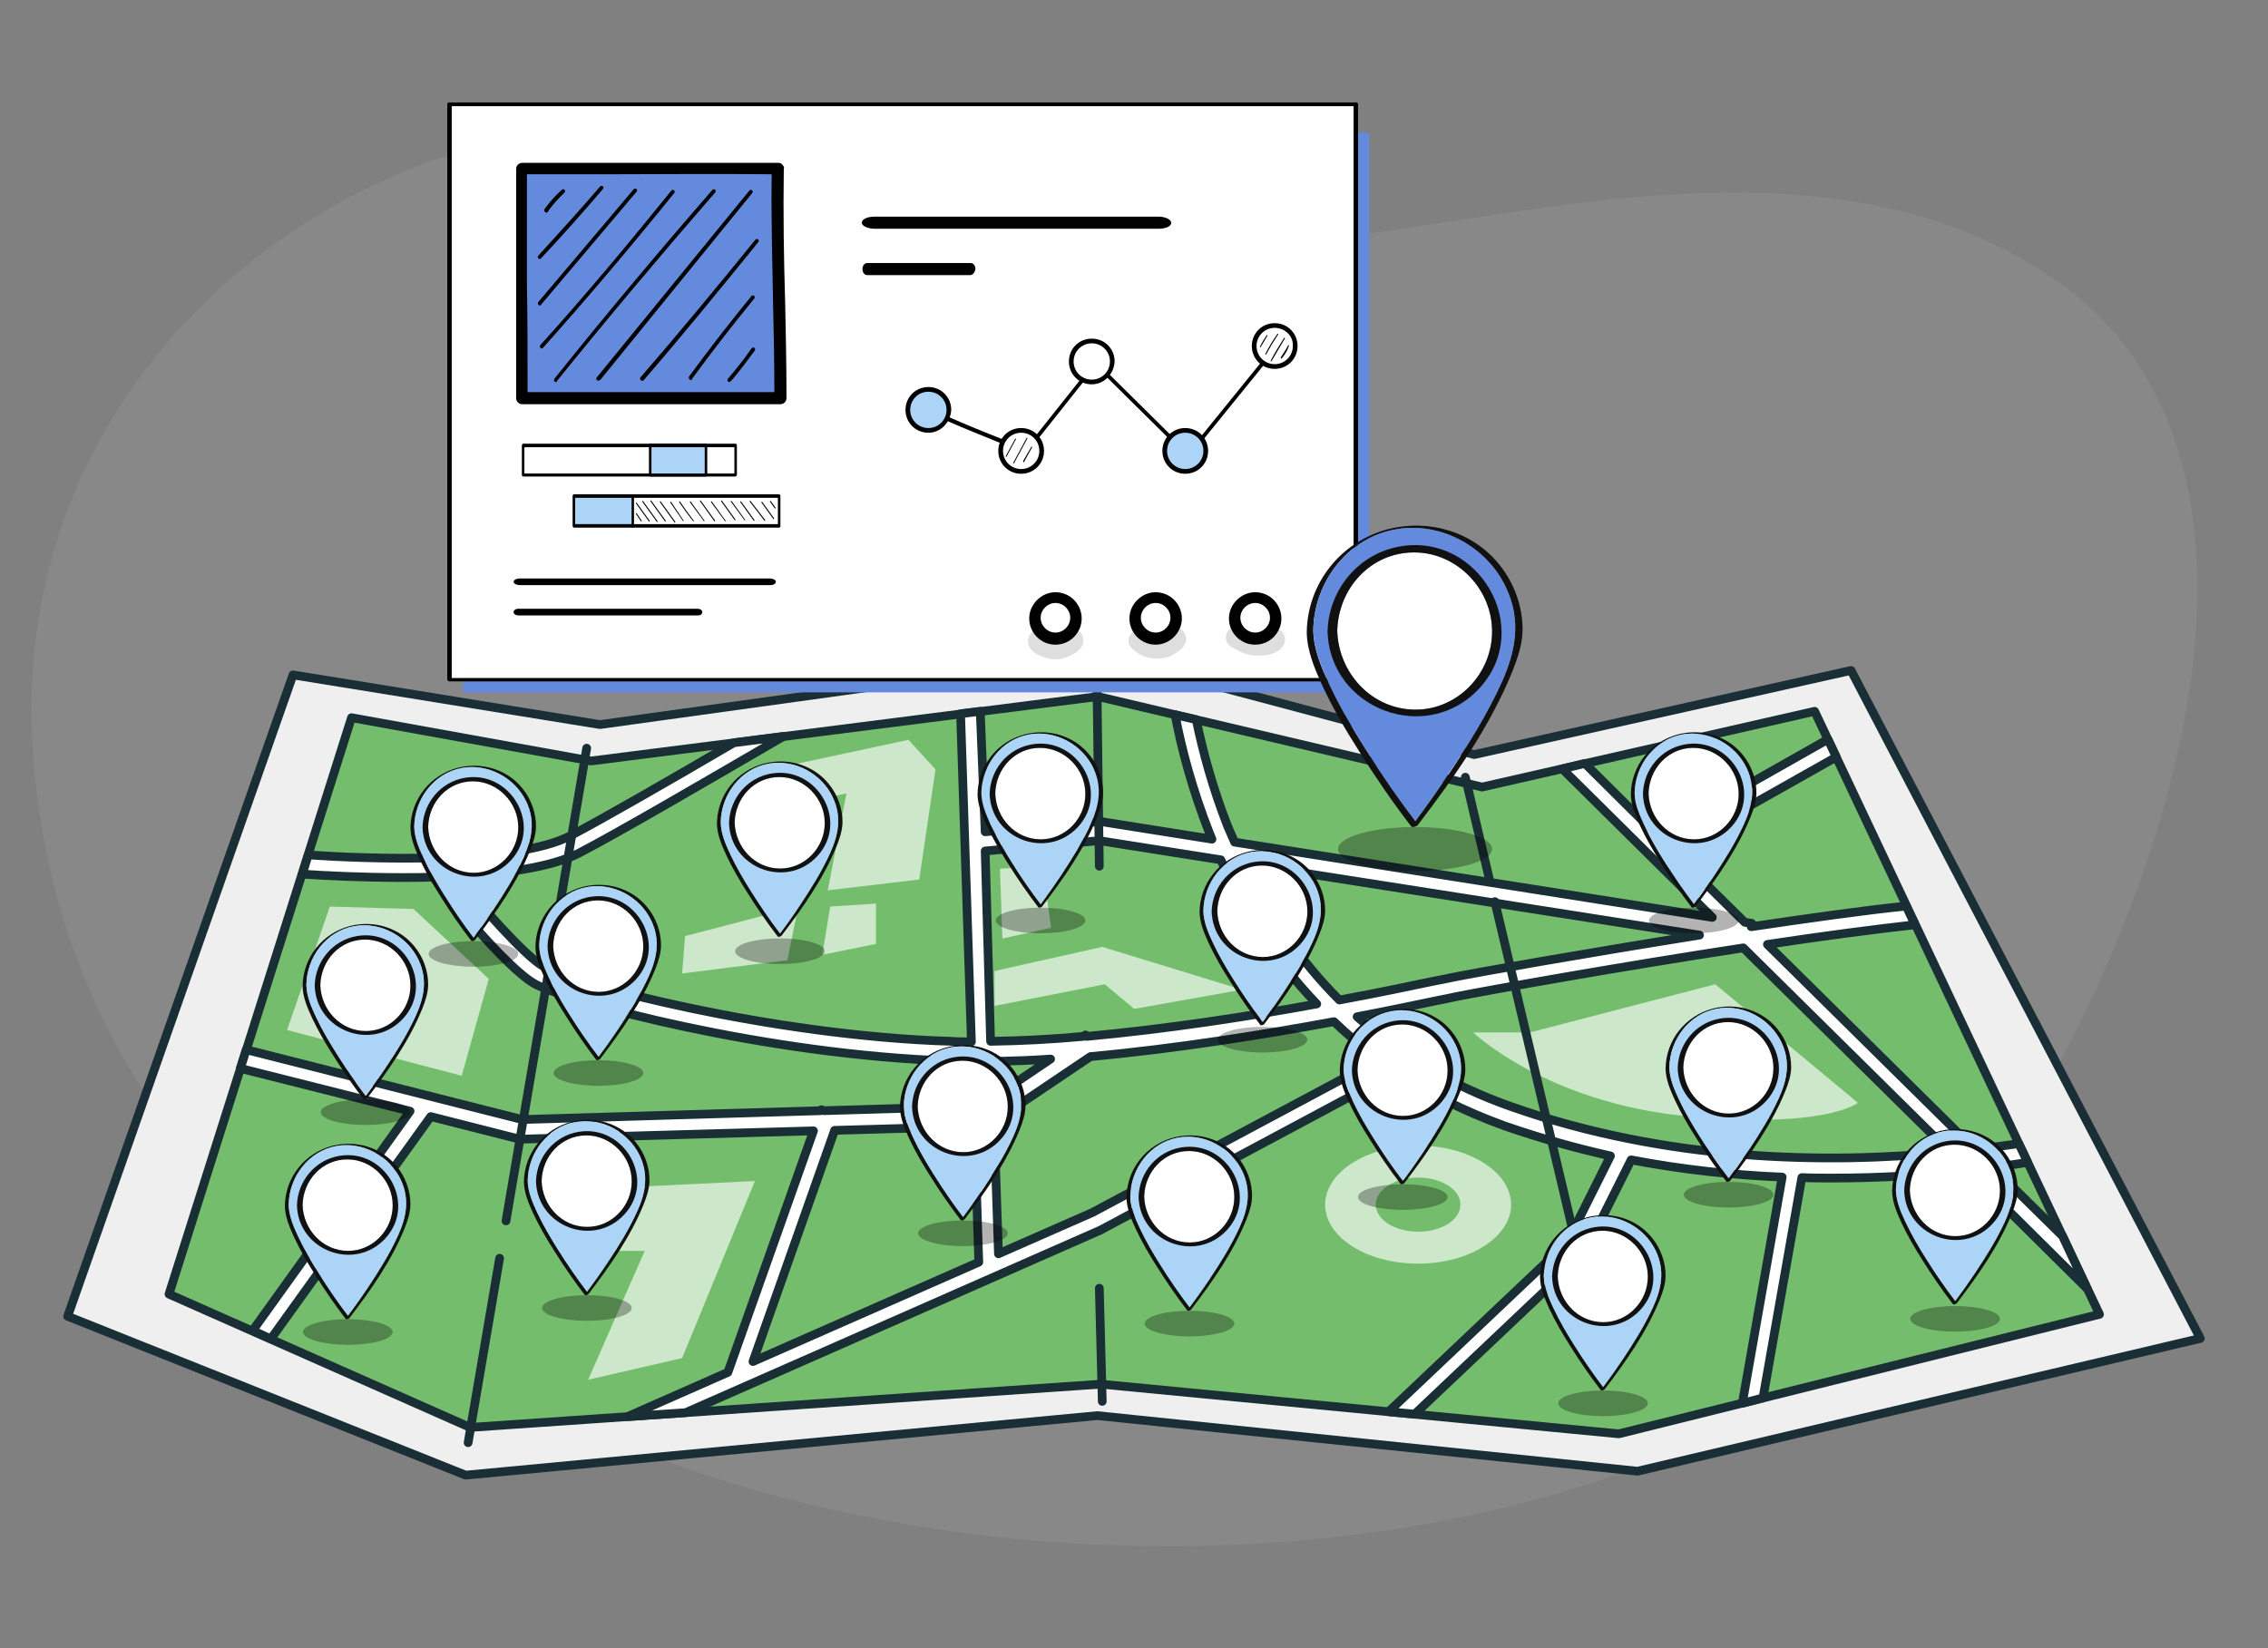 <svg width="260" height="189" viewBox="0 0 260 189" fill="none" xmlns="http://www.w3.org/2000/svg"><rect x="0" y="0" width="260" height="189" fill="#808080" stroke="none"/><script xmlns=""/>
<g clip-path="url(#clip0_25_2941)">
<path opacity="0.7" d="M40.908 148.419C40.908 148.419 7.527 131.78 3.841 87.237C0.207 42.679 38.924 14.793 69.915 14.68C100.907 14.567 111.372 26.861 137.072 28.218C162.773 29.575 205.647 11.316 235.618 32.082C265.589 52.847 250.095 105.896 222.042 144.422C194.052 182.975 96.764 191.714 40.908 148.419Z" fill="white" fill-opacity="0.1"/>
<path d="M33.586 77.387L68.779 83.083L126.193 75.131L169 86.523L212.201 76.879L252.244 153.469L187.724 168.697L125.798 162.323L53.382 169.148L7.756 150.931L33.586 77.387Z" fill="#EFEFEF" stroke="#1A2E35" stroke-miterlimit="10" stroke-linecap="round" stroke-linejoin="round"/>
<path d="M40.298 82.294L67.764 87.257L125.855 79.869L169.902 90.246L208.028 81.561L240.683 150.706L185.581 164.41L126.193 158.714L53.89 163.677L19.374 148.393L40.298 82.294Z" fill="#74BD6C" stroke="#1A2E35" stroke-miterlimit="10" stroke-linecap="round" stroke-linejoin="round"/>
<g opacity="0.64">
<path d="M196.635 112.862L175.373 118.389H168.887C168.887 118.389 177.234 126.397 193.251 127.977C209.268 129.499 212.991 126.454 212.991 126.454L196.635 112.862Z" fill="white"/>
<path d="M104.141 84.832L89.929 87.877L88.067 92.84L97.035 90.979L94.892 102.09L105.382 100.849L107.243 88.216L104.141 84.832Z" fill="white"/>
<path d="M95.174 103.951L94.271 109.478L100.419 108.237V103.612L95.174 103.951Z" fill="white"/>
<path d="M91.508 103.951L90.267 110.098L78.198 111.621L78.536 107.335L91.508 103.951Z" fill="white"/>
<path d="M162.57 131.361C156.705 131.361 151.911 134.406 151.911 138.129C151.911 141.851 156.648 144.896 162.57 144.896C168.436 144.896 173.23 141.851 173.23 138.129C173.23 134.406 168.436 131.361 162.57 131.361ZM162.57 141.231C159.92 141.231 157.72 139.877 157.72 138.129C157.72 136.437 159.863 135.027 162.57 135.027C165.221 135.027 167.421 136.38 167.421 138.129C167.421 139.877 165.277 141.231 162.57 141.231Z" fill="white"/>
<path d="M78.198 155.725L86.545 135.421L68.046 136.324L65.282 143.43H73.911L67.425 158.206L78.198 155.725Z" fill="white"/>
<path d="M114.011 111.339L126.362 108.575L142.38 113.482L130.028 115.682L126.644 112.862L114.011 115.343V111.339Z" fill="white"/>
<path d="M114.631 99.608L114.913 107.617L120.497 106.376L119.538 99.326L114.631 99.608Z" fill="white"/>
<path d="M37.816 103.951L32.91 118.107L52.931 123.352L56.033 112.242L47.404 104.233L37.816 103.951Z" fill="white"/>
</g>
<path d="M236.453 141.738L228.444 133.842C229.798 133.673 231.151 133.504 232.448 133.278L231.433 131.135C229.854 131.361 228.162 131.586 226.414 131.812L202.613 108.294C208.93 107.335 214.965 106.545 219.533 106.038L218.518 103.894C213.555 104.402 207.238 105.304 200.752 106.263L200.809 105.868L200.019 105.756L191.616 97.465L210.509 86.806L209.55 84.775L190.036 95.829L181.689 87.539L179.095 88.159L196.297 105.192L141.534 96.563C141.252 95.942 141.026 95.378 140.744 94.758C138.996 90.302 137.868 86.072 137.134 82.519L134.709 81.955C135.442 85.847 136.683 90.528 138.657 95.547C138.77 95.773 138.826 95.999 138.939 96.224L126.137 94.194L112.939 95.378L112.375 81.561L110.119 81.843L111.36 119.461C110.571 119.461 109.837 119.461 109.104 119.404C88.293 118.784 65.734 112.749 62.406 110.888C60.15 109.647 55.074 103.782 52.367 100.454C57.894 100.172 63.252 99.439 66.41 97.803C70.753 95.547 81.018 89.569 89.816 84.437L84.12 85.17C76.618 89.569 68.948 93.968 65.395 95.829C59.022 99.157 41.877 98.48 35.335 98.029L34.658 100.229C37.083 100.398 41.369 100.623 46.107 100.623C47.235 100.623 48.419 100.623 49.66 100.567C50.506 101.639 57.95 111.001 61.391 112.862C64.944 114.779 87.56 120.983 109.104 121.66C109.894 121.66 110.683 121.716 111.529 121.716L111.699 126.849L94.441 127.356L94.159 127.244L94.102 127.356L59.868 128.372L28.228 120.363L27.552 122.506L47.009 127.413L28.962 152.567L31.048 153.525L49.378 128.033L59.586 130.627L93.256 129.669L83.443 157.36L71.937 162.436L78.593 161.985L126.137 141.061L160.089 122.901C163.698 125.326 167.815 127.413 172.496 129.105C176.557 130.515 180.618 131.643 184.622 132.545L179.659 142.471L159.186 161.872L162.175 162.154L181.407 143.938L181.577 143.825L186.991 132.996C192.913 134.124 198.722 134.745 204.305 134.97L199.737 160.914L202.106 160.293L206.561 135.027C207.746 135.083 208.93 135.083 210.058 135.083C215.642 135.083 220.83 134.745 225.624 134.237L239.273 147.773L236.453 141.738ZM86.319 156.12L95.681 129.612L111.699 129.161L112.206 144.727L86.319 156.12ZM194.83 107.222C181.746 109.309 169.282 111.508 166.518 112.072C165.954 112.185 165.221 112.354 164.262 112.523C161.837 113.031 158.115 113.821 153.546 114.667C149.204 110.324 145.538 105.079 142.661 99.044L194.83 107.222ZM112.939 97.578L126.024 96.393L139.954 98.593C142.379 103.951 145.876 109.816 150.952 115.118C143.282 116.528 133.807 117.994 124.557 118.84L124.445 118.671L124.163 118.84C120.553 119.179 117 119.348 113.56 119.404L112.939 97.578ZM113.729 121.716C115.928 121.66 118.184 121.604 120.44 121.434L113.842 125.89L113.729 121.716ZM125.234 139.031L114.462 143.768L113.955 128.597L125.009 121.152C134.878 120.25 144.974 118.615 152.926 117.148C154.505 118.671 156.197 120.081 158.058 121.491L125.234 139.031ZM173.286 126.905C166.518 124.536 160.596 121.04 155.577 116.584C159.412 115.851 162.627 115.174 164.77 114.723C165.672 114.554 166.462 114.385 166.969 114.272C170.974 113.482 185.807 110.832 199.85 108.688L223.537 132.094C209.325 133.504 191.052 133.165 173.286 126.905Z" fill="white" stroke="#1A2E35" stroke-miterlimit="10" stroke-linecap="round" stroke-linejoin="round"/>
<path d="M57.274 144.276L53.664 165.426" stroke="#1A2E35" stroke-miterlimit="10" stroke-linecap="round" stroke-linejoin="round"/>
<path d="M67.256 85.79L58.007 139.99" stroke="#1A2E35" stroke-miterlimit="10" stroke-linecap="round" stroke-linejoin="round"/>
<path d="M125.742 77.387L126.024 99.326" stroke="#1A2E35" stroke-miterlimit="10" stroke-linecap="round" stroke-linejoin="round"/>
<path d="M171.368 103.387L184.002 156.684" stroke="#1A2E35" stroke-miterlimit="10" stroke-linecap="round" stroke-linejoin="round"/>
<path d="M167.985 89.118L170.748 100.849" stroke="#1A2E35" stroke-miterlimit="10" stroke-linecap="round" stroke-linejoin="round"/>
<path d="M126.362 160.688L126.024 147.716" stroke="#1A2E35" stroke-miterlimit="10" stroke-linecap="round" stroke-linejoin="round"/>
<ellipse cx="89.411" cy="109.072" rx="5.137" ry="1.469" fill="black" fill-opacity="0.3"/>
<path d="M95.065 89.956C96.033 91.166 96.598 92.732 96.582 94.297C96.566 95.233 96.259 96.137 95.92 96.992C94.435 100.688 92.014 104.125 89.594 107.288C89.545 107.369 89.223 107.482 89.158 107.385C87.915 105.771 86.754 104.077 85.672 102.35C84.785 100.962 83.945 99.526 83.251 98.041C82.735 96.912 82.203 95.685 82.186 94.426C82.235 91.15 84.462 88.374 87.609 87.551C90.352 86.841 93.306 87.729 95.065 89.956ZM95.145 97.864C96.13 95.733 96.533 93.652 95.468 91.424C94.177 88.697 91.095 87.019 88.093 87.567C84.882 88.148 82.671 91.118 82.622 94.297C82.638 95.588 83.187 96.847 83.736 97.993C84.43 99.461 85.253 100.865 86.124 102.237C87.157 103.883 88.254 105.481 89.432 107.03C90.223 105.981 90.966 104.9 91.708 103.819C92.967 101.914 94.193 99.945 95.145 97.864Z" fill="#111111"/>
<path d="M95.468 91.424C96.517 93.651 96.114 95.733 95.145 97.863C94.193 99.945 92.967 101.898 91.692 103.802C90.966 104.9 90.207 105.965 89.416 107.014C88.238 105.464 87.141 103.867 86.108 102.221C85.253 100.865 84.43 99.461 83.736 97.993C83.203 96.847 82.654 95.588 82.622 94.297C82.671 91.118 84.882 88.148 88.093 87.567C91.095 87.019 94.177 88.697 95.468 91.424ZM92.386 96.266C94.887 93.506 92.321 89.149 88.722 89.762C86.802 90.085 85.414 91.747 85.366 93.668C85.479 97.266 89.949 98.945 92.386 96.266Z" fill="#ACD4F7"/>
<path d="M94.548 94.362C94.548 97.17 92.257 99.607 89.416 99.59C86.511 99.574 84.3 97.137 84.22 94.329C84.3 91.505 86.447 89.085 89.368 89.101C92.208 89.101 94.548 91.537 94.548 94.362Z" fill="white"/>
<path d="M88.432 88.697C93.644 87.809 97.356 94.119 93.741 98.122C90.223 102.011 83.72 99.574 83.574 94.361C83.655 91.57 85.656 89.165 88.432 88.697ZM89.416 99.59C92.257 99.606 94.564 97.186 94.548 94.361C94.548 91.537 92.192 89.1 89.352 89.1C86.447 89.1 84.284 91.505 84.22 94.329C84.3 97.137 86.511 99.574 89.416 99.59Z" fill="#111111"/>
<ellipse cx="224.133" cy="151.227" rx="5.137" ry="1.469" fill="black" fill-opacity="0.3"/>
<path d="M229.786 132.111C230.754 133.321 231.319 134.886 231.303 136.452C231.287 137.388 230.98 138.292 230.642 139.147C229.157 142.843 226.736 146.28 224.315 149.443C224.267 149.524 223.944 149.637 223.88 149.54C222.637 147.926 221.475 146.232 220.394 144.505C219.506 143.117 218.667 141.681 217.973 140.196C217.457 139.066 216.924 137.84 216.908 136.581C216.956 133.305 219.183 130.529 222.33 129.706C225.074 128.996 228.027 129.884 229.786 132.111ZM229.867 140.018C230.851 137.888 231.255 135.806 230.19 133.579C228.899 130.852 225.816 129.174 222.815 129.722C219.603 130.303 217.392 133.273 217.344 136.452C217.36 137.743 217.909 139.002 218.457 140.148C219.151 141.616 219.974 143.02 220.846 144.392C221.879 146.038 222.976 147.636 224.154 149.185C224.945 148.136 225.687 147.055 226.429 145.973C227.688 144.069 228.915 142.1 229.867 140.018Z" fill="#111111"/>
<path d="M230.19 133.579C231.239 135.806 230.835 137.888 229.867 140.018C228.915 142.1 227.688 144.053 226.413 145.957C225.687 147.055 224.929 148.12 224.138 149.169C222.96 147.619 221.862 146.022 220.83 144.376C219.974 143.02 219.151 141.616 218.457 140.147C217.925 139.002 217.376 137.743 217.344 136.452C217.392 133.273 219.603 130.303 222.815 129.722C225.816 129.174 228.899 130.852 230.19 133.579ZM227.107 138.421C229.609 135.661 227.043 131.304 223.444 131.917C221.523 132.24 220.136 133.902 220.087 135.822C220.2 139.421 224.67 141.1 227.107 138.421Z" fill="#ACD4F7"/>
<path d="M229.27 136.517C229.27 139.325 226.978 141.761 224.138 141.745C221.233 141.729 219.022 139.292 218.941 136.484C219.022 133.66 221.168 131.239 224.089 131.256C226.93 131.256 229.27 133.692 229.27 136.517Z" fill="white"/>
<path d="M223.153 130.852C228.366 129.964 232.078 136.274 228.463 140.277C224.945 144.166 218.441 141.729 218.296 136.516C218.377 133.725 220.378 131.32 223.153 130.852ZM224.138 141.745C226.978 141.761 229.286 139.341 229.27 136.516C229.27 133.692 226.914 131.255 224.073 131.255C221.168 131.255 219.006 133.66 218.941 136.484C219.022 139.292 221.233 141.729 224.138 141.745Z" fill="#111111"/>
<ellipse cx="144.74" cy="119.217" rx="5.137" ry="1.469" fill="black" fill-opacity="0.3"/>
<path d="M150.394 100.102C151.362 101.312 151.927 102.877 151.911 104.443C151.894 105.379 151.588 106.282 151.249 107.138C149.764 110.833 147.343 114.271 144.923 117.434C144.874 117.515 144.552 117.628 144.487 117.531C143.244 115.917 142.082 114.222 141.001 112.496C140.114 111.108 139.274 109.671 138.58 108.187C138.064 107.057 137.532 105.831 137.515 104.572C137.564 101.296 139.791 98.52 142.938 97.697C145.681 96.987 148.635 97.874 150.394 100.102ZM150.474 108.009C151.459 105.879 151.862 103.797 150.797 101.57C149.506 98.843 146.424 97.164 143.422 97.713C140.21 98.294 138 101.264 137.951 104.443C137.967 105.734 138.516 106.993 139.065 108.138C139.759 109.607 140.582 111.011 141.453 112.383C142.486 114.029 143.583 115.626 144.761 117.176C145.552 116.127 146.294 115.045 147.037 113.964C148.296 112.06 149.522 110.091 150.474 108.009Z" fill="#111111"/>
<path d="M150.797 101.57C151.846 103.797 151.443 105.879 150.474 108.009C149.522 110.091 148.296 112.044 147.021 113.948C146.295 115.045 145.536 116.111 144.745 117.16C143.567 115.61 142.47 114.013 141.437 112.366C140.582 111.011 139.759 109.607 139.065 108.138C138.532 106.992 137.983 105.734 137.951 104.443C138 101.263 140.21 98.294 143.422 97.713C146.424 97.164 149.506 98.843 150.797 101.57ZM147.715 106.412C150.216 103.652 147.65 99.295 144.051 99.908C142.131 100.231 140.743 101.893 140.695 103.813C140.808 107.412 145.278 109.09 147.715 106.412Z" fill="#ACD4F7"/>
<path d="M149.877 104.507C149.877 107.315 147.586 109.752 144.745 109.736C141.84 109.72 139.629 107.283 139.549 104.475C139.629 101.651 141.776 99.23 144.697 99.246C147.537 99.246 149.877 101.683 149.877 104.507Z" fill="white"/>
<path d="M143.761 98.843C148.973 97.955 152.685 104.265 149.07 108.267C145.552 112.157 139.048 109.72 138.903 104.507C138.984 101.715 140.985 99.311 143.761 98.843ZM144.745 109.736C147.586 109.752 149.893 107.331 149.877 104.507C149.877 101.683 147.521 99.246 144.681 99.246C141.776 99.246 139.613 101.651 139.549 104.475C139.629 107.283 141.84 109.72 144.745 109.736Z" fill="#111111"/>
<ellipse cx="67.283" cy="149.982" rx="5.137" ry="1.469" fill="black" fill-opacity="0.3"/>
<path d="M72.937 131.047C73.905 132.257 74.47 133.823 74.454 135.388C74.438 136.324 74.131 137.228 73.792 138.083C72.307 141.779 69.887 145.216 67.466 148.379C67.418 148.46 67.095 148.573 67.03 148.476C65.788 146.862 64.626 145.168 63.544 143.441C62.657 142.053 61.818 140.617 61.124 139.132C60.607 138.003 60.075 136.776 60.059 135.517C60.107 132.241 62.334 129.465 65.481 128.642C68.225 127.932 71.178 128.82 72.937 131.047ZM73.017 138.955C74.002 136.824 74.405 134.743 73.34 132.516C72.049 129.788 68.967 128.11 65.965 128.659C62.754 129.24 60.543 132.209 60.494 135.388C60.51 136.679 61.059 137.938 61.608 139.084C62.302 140.552 63.125 141.956 63.996 143.328C65.029 144.974 66.126 146.572 67.305 148.121C68.095 147.072 68.838 145.991 69.58 144.91C70.839 143.005 72.065 141.037 73.017 138.955Z" fill="#111111"/>
<path d="M73.34 132.516C74.389 134.743 73.986 136.824 73.017 138.955C72.065 141.036 70.839 142.989 69.564 144.893C68.838 145.991 68.079 147.056 67.288 148.105C66.11 146.556 65.013 144.958 63.98 143.312C63.125 141.956 62.302 140.552 61.608 139.084C61.075 137.938 60.527 136.679 60.494 135.388C60.543 132.209 62.754 129.239 65.965 128.659C68.967 128.11 72.049 129.788 73.34 132.516ZM70.258 137.357C72.759 134.597 70.193 130.24 66.594 130.853C64.674 131.176 63.286 132.838 63.238 134.759C63.351 138.358 67.821 140.036 70.258 137.357Z" fill="#ACD4F7"/>
<path d="M72.42 135.453C72.42 138.261 70.129 140.698 67.288 140.682C64.384 140.665 62.173 138.229 62.092 135.421C62.173 132.596 64.319 130.176 67.24 130.192C70.08 130.192 72.42 132.629 72.42 135.453Z" fill="white"/>
<path d="M66.304 129.788C71.517 128.901 75.228 135.211 71.614 139.213C68.095 143.102 61.592 140.665 61.447 135.453C61.527 132.661 63.528 130.256 66.304 129.788ZM67.288 140.681C70.129 140.698 72.436 138.277 72.42 135.453C72.42 132.629 70.064 130.192 67.224 130.192C64.319 130.192 62.157 132.596 62.092 135.42C62.173 138.228 64.384 140.665 67.288 140.681Z" fill="#111111"/>
<ellipse cx="54.276" cy="109.381" rx="5.137" ry="1.469" fill="black" fill-opacity="0.3"/>
<path d="M59.929 90.446C60.897 91.657 61.462 93.222 61.446 94.787C61.43 95.724 61.123 96.627 60.785 97.483C59.3 101.178 56.879 104.616 54.458 107.779C54.41 107.859 54.087 107.972 54.023 107.875C52.78 106.262 51.618 104.567 50.537 102.84C49.649 101.452 48.81 100.016 48.116 98.531C47.6 97.402 47.067 96.175 47.051 94.917C47.099 91.641 49.326 88.865 52.473 88.042C55.217 87.332 58.17 88.219 59.929 90.446ZM60.01 98.354C60.994 96.224 61.398 94.142 60.333 91.915C59.041 89.188 55.959 87.509 52.958 88.058C49.746 88.639 47.535 91.608 47.487 94.787C47.503 96.079 48.051 97.337 48.6 98.483C49.294 99.952 50.117 101.356 50.989 102.727C52.022 104.373 53.119 105.971 54.297 107.52C55.088 106.471 55.83 105.39 56.572 104.309C57.831 102.405 59.058 100.436 60.01 98.354Z" fill="#111111"/>
<path d="M60.333 91.915C61.382 94.142 60.978 96.224 60.01 98.354C59.058 100.436 57.831 102.388 56.556 104.293C55.83 105.39 55.072 106.455 54.281 107.504C53.103 105.955 52.005 104.357 50.972 102.711C50.117 101.356 49.294 99.952 48.6 98.483C48.068 97.337 47.519 96.078 47.487 94.787C47.535 91.608 49.746 88.639 52.958 88.058C55.959 87.509 59.041 89.188 60.333 91.915ZM57.25 96.756C59.752 93.997 57.186 89.639 53.587 90.253C51.666 90.575 50.279 92.238 50.23 94.158C50.343 97.757 54.813 99.435 57.25 96.756Z" fill="#ACD4F7"/>
<path d="M59.413 94.852C59.413 97.66 57.121 100.097 54.281 100.081C51.376 100.064 49.165 97.628 49.084 94.82C49.165 91.995 51.311 89.575 54.232 89.591C57.073 89.591 59.413 92.028 59.413 94.852Z" fill="white"/>
<path d="M53.296 89.187C58.509 88.3 62.221 94.61 58.606 98.612C55.088 102.501 48.584 100.064 48.439 94.852C48.52 92.06 50.521 89.655 53.296 89.187ZM54.281 100.08C57.121 100.097 59.429 97.676 59.413 94.852C59.413 92.028 57.056 89.591 54.216 89.591C51.311 89.591 49.149 91.995 49.084 94.82C49.165 97.627 51.376 100.064 54.281 100.08Z" fill="#111111"/>
<ellipse cx="160.814" cy="137.261" rx="5.137" ry="1.469" fill="black" fill-opacity="0.3"/>
<path d="M166.467 118.326C167.435 119.536 168 121.102 167.984 122.667C167.968 123.603 167.661 124.507 167.323 125.362C165.838 129.058 163.417 132.495 160.996 135.658C160.948 135.739 160.625 135.852 160.561 135.755C159.318 134.141 158.156 132.447 157.075 130.72C156.187 129.332 155.348 127.896 154.654 126.411C154.138 125.281 153.605 124.055 153.589 122.796C153.637 119.52 155.864 116.744 159.011 115.921C161.755 115.211 164.708 116.099 166.467 118.326ZM166.548 126.233C167.532 124.103 167.936 122.021 166.871 119.794C165.58 117.067 162.497 115.389 159.496 115.937C156.284 116.518 154.073 119.488 154.025 122.667C154.041 123.958 154.59 125.217 155.138 126.363C155.832 127.831 156.655 129.235 157.527 130.607C158.56 132.253 159.657 133.851 160.835 135.4C161.626 134.351 162.368 133.27 163.11 132.188C164.369 130.284 165.596 128.315 166.548 126.233Z" fill="#111111"/>
<path d="M166.871 119.794C167.92 122.021 167.516 124.103 166.548 126.233C165.596 128.315 164.369 130.268 163.094 132.172C162.368 133.27 161.61 134.335 160.819 135.384C159.641 133.834 158.543 132.237 157.511 130.591C156.655 129.235 155.832 127.831 155.138 126.363C154.606 125.217 154.057 123.958 154.025 122.667C154.073 119.488 156.284 116.518 159.496 115.937C162.497 115.389 165.58 117.067 166.871 119.794ZM163.788 124.636C166.29 121.876 163.724 117.519 160.125 118.132C158.205 118.455 156.817 120.117 156.768 122.038C156.881 125.636 161.351 127.315 163.788 124.636Z" fill="#ACD4F7"/>
<path d="M165.951 122.731C165.951 125.539 163.659 127.976 160.819 127.96C157.914 127.944 155.703 125.507 155.622 122.699C155.703 119.875 157.849 117.454 160.77 117.47C163.611 117.47 165.951 119.907 165.951 122.731Z" fill="white"/>
<path d="M159.834 117.067C165.047 116.179 168.759 122.489 165.144 126.491C161.626 130.381 155.122 127.944 154.977 122.731C155.058 119.939 157.059 117.535 159.834 117.067ZM160.819 127.96C163.659 127.976 165.967 125.555 165.951 122.731C165.951 119.907 163.595 117.47 160.754 117.47C157.849 117.47 155.687 119.875 155.622 122.699C155.703 125.507 157.914 127.944 160.819 127.96Z" fill="#111111"/>
<ellipse cx="198.164" cy="136.99" rx="5.137" ry="1.469" fill="black" fill-opacity="0.3"/>
<path d="M203.817 118.054C204.785 119.265 205.35 120.83 205.334 122.395C205.318 123.331 205.011 124.235 204.672 125.091C203.188 128.786 200.767 132.224 198.346 135.387C198.298 135.467 197.975 135.58 197.911 135.483C196.668 133.87 195.506 132.175 194.425 130.448C193.537 129.061 192.698 127.624 192.004 126.14C191.488 125.01 190.955 123.783 190.939 122.525C190.987 119.249 193.214 116.473 196.361 115.65C199.105 114.94 202.058 115.827 203.817 118.054ZM203.898 125.962C204.882 123.832 205.286 121.75 204.221 119.523C202.929 116.796 199.847 115.117 196.845 115.666C193.634 116.247 191.423 119.216 191.375 122.395C191.391 123.687 191.939 124.945 192.488 126.091C193.182 127.56 194.005 128.964 194.877 130.335C195.909 131.982 197.007 133.579 198.185 135.128C198.976 134.079 199.718 132.998 200.46 131.917C201.719 130.013 202.946 128.044 203.898 125.962Z" fill="#111111"/>
<path d="M204.221 119.523C205.269 121.75 204.866 123.832 203.898 125.962C202.946 128.044 201.719 129.997 200.444 131.901C199.718 132.998 198.959 134.063 198.169 135.112C196.991 133.563 195.893 131.965 194.86 130.319C194.005 128.964 193.182 127.56 192.488 126.091C191.956 124.945 191.407 123.687 191.375 122.396C191.423 119.216 193.634 116.247 196.845 115.666C199.847 115.117 202.929 116.796 204.221 119.523ZM201.138 124.364C203.64 121.605 201.074 117.247 197.475 117.861C195.554 118.184 194.166 119.846 194.118 121.766C194.231 125.365 198.701 127.043 201.138 124.364Z" fill="#ACD4F7"/>
<path d="M203.301 122.46C203.301 125.268 201.009 127.705 198.169 127.689C195.264 127.673 193.053 125.236 192.972 122.428C193.053 119.604 195.199 117.183 198.12 117.199C200.961 117.199 203.301 119.636 203.301 122.46Z" fill="white"/>
<path d="M197.184 116.795C202.397 115.908 206.109 122.218 202.494 126.22C198.976 130.109 192.472 127.672 192.327 122.46C192.407 119.668 194.409 117.263 197.184 116.795ZM198.169 127.689C201.009 127.705 203.317 125.284 203.301 122.46C203.301 119.636 200.944 117.199 198.104 117.199C195.199 117.199 193.037 119.603 192.972 122.428C193.053 125.236 195.264 127.672 198.169 127.689Z" fill="#111111"/>
<ellipse cx="194.181" cy="105.545" rx="5.137" ry="1.469" fill="black" fill-opacity="0.3"/>
<path d="M199.834 86.61C200.802 87.82 201.367 89.386 201.351 90.951C201.335 91.887 201.028 92.791 200.689 93.646C199.205 97.342 196.784 100.779 194.363 103.942C194.315 104.023 193.992 104.136 193.927 104.039C192.685 102.425 191.523 100.731 190.442 99.004C189.554 97.616 188.715 96.18 188.021 94.695C187.505 93.566 186.972 92.339 186.956 91.08C187.004 87.804 189.231 85.028 192.378 84.205C195.122 83.495 198.075 84.383 199.834 86.61ZM199.915 94.518C200.899 92.387 201.303 90.306 200.237 88.079C198.946 85.351 195.864 83.673 192.862 84.222C189.651 84.802 187.44 87.772 187.392 90.951C187.408 92.242 187.956 93.501 188.505 94.647C189.199 96.115 190.022 97.519 190.894 98.891C191.926 100.537 193.024 102.135 194.202 103.684C194.993 102.635 195.735 101.554 196.477 100.473C197.736 98.568 198.963 96.6 199.915 94.518Z" fill="#111111"/>
<path d="M200.237 88.078C201.286 90.305 200.883 92.387 199.915 94.517C198.963 96.599 197.736 98.552 196.461 100.456C195.735 101.554 194.976 102.619 194.186 103.668C193.008 102.119 191.91 100.521 190.877 98.875C190.022 97.519 189.199 96.115 188.505 94.647C187.973 93.501 187.424 92.242 187.392 90.951C187.44 87.772 189.651 84.802 192.862 84.221C195.864 83.673 198.946 85.351 200.237 88.078ZM197.155 92.92C199.656 90.16 197.091 85.803 193.492 86.416C191.571 86.739 190.183 88.401 190.135 90.322C190.248 93.92 194.718 95.599 197.155 92.92Z" fill="#ACD4F7"/>
<path d="M199.318 91.016C199.318 93.824 197.026 96.261 194.186 96.245C191.281 96.228 189.07 93.791 188.989 90.984C189.07 88.159 191.216 85.739 194.137 85.755C196.978 85.755 199.318 88.192 199.318 91.016Z" fill="white"/>
<path d="M193.201 85.351C198.414 84.463 202.126 90.773 198.511 94.776C194.993 98.665 188.489 96.228 188.344 91.016C188.424 88.224 190.426 85.819 193.201 85.351ZM194.186 96.244C197.026 96.26 199.334 93.84 199.318 91.016C199.318 88.191 196.961 85.754 194.121 85.754C191.216 85.754 189.054 88.159 188.989 90.983C189.07 93.791 191.281 96.228 194.186 96.244Z" fill="#111111"/>
<ellipse cx="110.393" cy="141.416" rx="5.137" ry="1.469" fill="black" fill-opacity="0.3"/>
<path d="M116.047 122.48C117.015 123.691 117.58 125.256 117.564 126.822C117.548 127.758 117.241 128.661 116.902 129.517C115.417 133.212 112.997 136.65 110.576 139.813C110.528 139.894 110.205 140.006 110.14 139.91C108.898 138.296 107.736 136.601 106.654 134.875C105.767 133.487 104.928 132.05 104.234 130.566C103.717 129.436 103.185 128.21 103.169 126.951C103.217 123.675 105.444 120.899 108.591 120.076C111.334 119.366 114.288 120.253 116.047 122.48ZM116.127 130.388C117.112 128.258 117.515 126.176 116.45 123.949C115.159 121.222 112.077 119.543 109.075 120.092C105.864 120.673 103.653 123.642 103.604 126.822C103.62 128.113 104.169 129.371 104.718 130.517C105.412 131.986 106.235 133.39 107.106 134.762C108.139 136.408 109.236 138.005 110.415 139.555C111.205 138.506 111.948 137.424 112.69 136.343C113.949 134.439 115.175 132.47 116.127 130.388Z" fill="#111111"/>
<path d="M116.45 123.949C117.499 126.176 117.096 128.258 116.127 130.388C115.175 132.47 113.949 134.423 112.674 136.327C111.948 137.425 111.189 138.49 110.398 139.539C109.22 137.989 108.123 136.392 107.09 134.746C106.235 133.39 105.412 131.986 104.718 130.517C104.185 129.372 103.637 128.113 103.604 126.822C103.653 123.643 105.864 120.673 109.075 120.092C112.077 119.544 115.159 121.222 116.45 123.949ZM113.368 128.791C115.869 126.031 113.303 121.674 109.704 122.287C107.784 122.61 106.396 124.272 106.348 126.192C106.461 129.791 110.931 131.47 113.368 128.791Z" fill="#ACD4F7"/>
<path d="M115.53 126.886C115.53 129.694 113.239 132.131 110.398 132.115C107.494 132.099 105.283 129.662 105.202 126.854C105.283 124.03 107.429 121.609 110.35 121.625C113.19 121.625 115.53 124.062 115.53 126.886Z" fill="white"/>
<path d="M109.414 121.222C114.627 120.334 118.338 126.644 114.723 130.646C111.205 134.536 104.702 132.099 104.556 126.886C104.637 124.094 106.638 121.69 109.414 121.222ZM110.398 132.115C113.239 132.131 115.546 129.71 115.53 126.886C115.53 124.062 113.174 121.625 110.334 121.625C107.429 121.625 105.266 124.03 105.202 126.854C105.283 129.662 107.494 132.099 110.398 132.115Z" fill="#111111"/>
<ellipse cx="136.362" cy="151.771" rx="5.137" ry="1.469" fill="black" fill-opacity="0.3"/>
<path d="M142.016 132.836C142.984 134.046 143.549 135.612 143.533 137.177C143.517 138.113 143.21 139.017 142.871 139.872C141.386 143.568 138.966 147.005 136.545 150.168C136.496 150.249 136.174 150.362 136.109 150.265C134.867 148.651 133.705 146.957 132.623 145.23C131.736 143.842 130.897 142.406 130.203 140.921C129.686 139.791 129.154 138.565 129.137 137.306C129.186 134.03 131.413 131.254 134.56 130.431C137.303 129.721 140.257 130.609 142.016 132.836ZM142.096 140.744C143.081 138.613 143.484 136.532 142.419 134.305C141.128 131.577 138.046 129.899 135.044 130.448C131.833 131.028 129.622 133.998 129.573 137.177C129.589 138.468 130.138 139.727 130.687 140.873C131.381 142.341 132.204 143.745 133.075 145.117C134.108 146.763 135.205 148.361 136.383 149.91C137.174 148.861 137.917 147.78 138.659 146.699C139.918 144.794 141.144 142.825 142.096 140.744Z" fill="#111111"/>
<path d="M142.419 134.304C143.468 136.532 143.065 138.613 142.096 140.744C141.144 142.825 139.918 144.778 138.643 146.682C137.917 147.78 137.158 148.845 136.367 149.894C135.189 148.345 134.092 146.747 133.059 145.101C132.204 143.745 131.381 142.341 130.687 140.873C130.154 139.727 129.605 138.468 129.573 137.177C129.622 133.998 131.833 131.028 135.044 130.447C138.046 129.899 141.128 131.577 142.419 134.304ZM139.337 139.146C141.838 136.386 139.272 132.029 135.673 132.642C133.753 132.965 132.365 134.627 132.317 136.548C132.43 140.146 136.9 141.825 139.337 139.146Z" fill="#ACD4F7"/>
<path d="M141.499 137.242C141.499 140.05 139.208 142.486 136.367 142.47C133.463 142.454 131.252 140.017 131.171 137.209C131.252 134.385 133.398 131.964 136.319 131.981C139.159 131.981 141.499 134.417 141.499 137.242Z" fill="white"/>
<path d="M135.383 131.577C140.596 130.69 144.307 137 140.692 141.002C137.174 144.891 130.671 142.454 130.525 137.242C130.606 134.45 132.607 132.045 135.383 131.577ZM136.367 142.47C139.208 142.487 141.515 140.066 141.499 137.242C141.499 134.417 139.143 131.981 136.303 131.981C133.398 131.981 131.235 134.385 131.171 137.209C131.252 140.017 133.463 142.454 136.367 142.47Z" fill="#111111"/>
<ellipse cx="68.607" cy="123.036" rx="5.137" ry="1.469" fill="black" fill-opacity="0.3"/>
<path d="M74.26 104.1C75.229 105.311 75.793 106.876 75.777 108.442C75.761 109.378 75.454 110.281 75.116 111.137C73.631 114.832 71.21 118.27 68.79 121.433C68.741 121.513 68.418 121.626 68.354 121.53C67.111 119.916 65.949 118.221 64.868 116.494C63.98 115.107 63.141 113.67 62.447 112.186C61.931 111.056 61.398 109.829 61.382 108.571C61.431 105.295 63.658 102.519 66.805 101.696C69.548 100.986 72.501 101.873 74.26 104.1ZM74.341 112.008C75.325 109.878 75.729 107.796 74.664 105.569C73.373 102.842 70.29 101.163 67.289 101.712C64.077 102.293 61.866 105.262 61.818 108.442C61.834 109.733 62.383 110.991 62.931 112.137C63.625 113.606 64.448 115.01 65.32 116.381C66.353 118.028 67.45 119.625 68.628 121.174C69.419 120.125 70.161 119.044 70.904 117.963C72.162 116.059 73.389 114.09 74.341 112.008Z" fill="#111111"/>
<path d="M74.664 105.569C75.713 107.796 75.309 109.878 74.341 112.008C73.389 114.09 72.162 116.043 70.888 117.947C70.161 119.044 69.403 120.109 68.612 121.158C67.434 119.609 66.337 118.011 65.304 116.365C64.448 115.01 63.625 113.606 62.931 112.137C62.399 110.991 61.85 109.733 61.818 108.442C61.866 105.262 64.077 102.293 67.289 101.712C70.29 101.163 73.373 102.842 74.664 105.569ZM71.581 110.41C74.083 107.651 71.517 103.294 67.918 103.907C65.998 104.23 64.61 105.892 64.561 107.812C64.674 111.411 69.144 113.089 71.581 110.41Z" fill="#ACD4F7"/>
<path d="M73.744 108.506C73.744 111.314 71.452 113.751 68.612 113.735C65.707 113.719 63.496 111.282 63.416 108.474C63.496 105.65 65.643 103.229 68.564 103.245C71.404 103.245 73.744 105.682 73.744 108.506Z" fill="white"/>
<path d="M67.628 102.842C72.84 101.954 76.552 108.264 72.937 112.266C69.419 116.155 62.915 113.719 62.77 108.506C62.851 105.714 64.852 103.31 67.628 102.842ZM68.612 113.735C71.452 113.751 73.76 111.33 73.744 108.506C73.744 105.682 71.388 103.245 68.547 103.245C65.643 103.245 63.48 105.65 63.416 108.474C63.496 111.282 65.707 113.719 68.612 113.735Z" fill="#111111"/>
<ellipse cx="39.88" cy="152.733" rx="5.137" ry="1.469" fill="black" fill-opacity="0.3"/>
<path d="M45.534 133.798C46.502 135.008 47.067 136.574 47.051 138.139C47.034 139.075 46.728 139.979 46.389 140.834C44.904 144.53 42.483 147.967 40.063 151.13C40.014 151.211 39.692 151.324 39.627 151.227C38.384 149.613 37.222 147.919 36.141 146.192C35.254 144.804 34.414 143.368 33.721 141.883C33.204 140.754 32.672 139.527 32.655 138.268C32.704 134.992 34.931 132.216 38.078 131.393C40.821 130.683 43.775 131.571 45.534 133.798ZM45.614 141.706C46.599 139.575 47.002 137.494 45.937 135.267C44.646 132.539 41.564 130.861 38.562 131.41C35.35 131.991 33.139 134.96 33.091 138.139C33.107 139.43 33.656 140.689 34.205 141.835C34.899 143.303 35.722 144.707 36.593 146.079C37.626 147.725 38.723 149.323 39.901 150.872C40.692 149.823 41.434 148.742 42.177 147.661C43.436 145.756 44.662 143.787 45.614 141.706Z" fill="#111111"/>
<path d="M45.937 135.267C46.986 137.494 46.583 139.575 45.614 141.706C44.662 143.788 43.436 145.74 42.161 147.645C41.434 148.742 40.676 149.807 39.885 150.856C38.707 149.307 37.61 147.709 36.577 146.063C35.722 144.707 34.899 143.303 34.205 141.835C33.672 140.689 33.123 139.43 33.091 138.139C33.139 134.96 35.35 131.991 38.562 131.41C41.564 130.861 44.646 132.539 45.937 135.267ZM42.855 140.108C45.356 137.348 42.79 132.991 39.191 133.604C37.271 133.927 35.883 135.589 35.835 137.51C35.948 141.109 40.418 142.787 42.855 140.108Z" fill="#ACD4F7"/>
<path d="M45.017 138.204C45.017 141.012 42.726 143.449 39.885 143.433C36.98 143.416 34.77 140.98 34.689 138.172C34.77 135.347 36.916 132.927 39.837 132.943C42.677 132.943 45.017 135.38 45.017 138.204Z" fill="white"/>
<path d="M38.901 132.539C44.113 131.652 47.825 137.962 44.21 141.964C40.692 145.853 34.188 143.416 34.043 138.204C34.124 135.412 36.125 133.007 38.901 132.539ZM39.885 143.432C42.726 143.449 45.033 141.028 45.017 138.204C45.017 135.379 42.661 132.943 39.821 132.943C36.916 132.943 34.753 135.347 34.689 138.171C34.77 140.979 36.98 143.416 39.885 143.432Z" fill="#111111"/>
<path d="M156.977 15.203H53.078V79.391H156.977V15.203Z" fill="#638ADC"/>
<path d="M155.429 11.722H51.53V77.953H155.429V11.722Z" fill="white"/>
<g clip-path="url(#clip1_25_2941)">
<path d="M84.333 51.077H59.969V54.493H84.333V51.077Z" fill="white"/>
<path d="M84.296 54.644H59.969C59.897 54.644 59.825 54.543 59.825 54.443V51.077C59.825 50.976 59.897 50.876 59.969 50.876H84.333C84.405 50.876 84.477 50.976 84.477 51.077V54.493C84.441 54.543 84.369 54.644 84.296 54.644ZM60.114 54.292H84.188V51.278H60.114V54.292Z" fill="black"/>
<path d="M80.935 51.077H74.537V54.493H80.935V51.077Z" fill="#ACD4F7"/>
<path d="M80.935 54.644H74.537C74.464 54.644 74.392 54.543 74.392 54.443V51.077C74.392 50.976 74.464 50.876 74.537 50.876H80.935C81.007 50.876 81.079 50.976 81.079 51.077V54.493C81.043 54.543 81.007 54.644 80.935 54.644ZM74.681 54.292H80.79V51.278H74.681V54.292Z" fill="black"/>
<path d="M89.321 56.931H72.512V60.347H89.321V56.931Z" fill="white"/>
<path d="M89.321 60.497H72.512C72.44 60.497 72.368 60.397 72.368 60.297V56.88C72.368 56.78 72.44 56.679 72.512 56.679H89.321C89.393 56.679 89.466 56.78 89.466 56.88V60.297C89.466 60.347 89.466 60.397 89.43 60.447C89.393 60.447 89.357 60.497 89.321 60.497ZM72.657 60.096H89.176V57.081H72.657V60.096Z" fill="black"/>
<path d="M72.512 56.931H65.789V60.347H72.512V56.931Z" fill="#ACD4F7"/>
<path d="M72.512 60.497H65.789C65.717 60.497 65.644 60.397 65.644 60.297V56.88C65.644 56.78 65.717 56.679 65.789 56.679H72.512C72.585 56.679 72.657 56.78 72.657 56.88V60.297C72.657 60.397 72.585 60.497 72.512 60.497ZM65.933 60.096H72.404V57.081H65.933V60.096Z" fill="black"/>
<path d="M73.525 59.844C73.488 59.844 73.488 59.844 73.525 59.844L72.91 58.94C72.91 58.89 72.91 58.89 72.91 58.84C72.946 58.84 72.946 58.84 72.982 58.84L73.561 59.694C73.561 59.744 73.561 59.794 73.525 59.844Z" fill="black"/>
<path d="M74.428 59.844C74.428 59.844 74.392 59.844 74.428 59.844L72.91 57.734C72.91 57.734 72.91 57.684 72.91 57.634C72.91 57.634 72.946 57.634 72.982 57.634L74.464 59.694C74.464 59.744 74.464 59.794 74.428 59.844C74.428 59.844 74.464 59.844 74.428 59.844Z" fill="black"/>
<path d="M75.332 59.895C75.296 59.895 75.296 59.895 75.332 59.895L73.633 57.533C73.633 57.533 73.633 57.483 73.633 57.433C73.633 57.433 73.669 57.433 73.705 57.433L75.368 59.744C75.368 59.794 75.368 59.844 75.332 59.895Z" fill="black"/>
<path d="M76.272 59.844C76.272 59.844 76.236 59.844 76.272 59.844L74.573 57.483C74.573 57.483 74.573 57.433 74.573 57.383C74.573 57.383 74.609 57.383 74.645 57.383L76.308 59.694C76.308 59.744 76.308 59.794 76.272 59.844C76.272 59.844 76.308 59.844 76.272 59.844Z" fill="black"/>
<path d="M77.356 59.945C77.356 59.945 77.356 59.895 77.356 59.945L75.657 57.584C75.657 57.584 75.657 57.533 75.657 57.483C75.657 57.433 75.693 57.483 75.73 57.483L77.392 59.794C77.428 59.844 77.428 59.895 77.356 59.945C77.392 59.945 77.392 59.895 77.356 59.945Z" fill="black"/>
<path d="M78.332 59.794C78.332 59.794 78.296 59.794 78.332 59.794L76.85 57.634C76.85 57.584 76.85 57.584 76.85 57.533C76.85 57.533 76.886 57.533 76.922 57.533L78.368 59.694C78.368 59.694 78.368 59.744 78.332 59.794Z" fill="black"/>
<path d="M79.489 59.794C78.91 59.091 78.368 58.337 77.862 57.584C77.862 57.533 77.862 57.533 77.862 57.483C77.898 57.483 77.898 57.483 77.934 57.483C78.441 58.237 78.983 58.99 79.525 59.694C79.561 59.744 79.561 59.744 79.489 59.794C79.525 59.794 79.525 59.794 79.489 59.794Z" fill="black"/>
<path d="M80.718 59.794C80.718 59.794 80.682 59.794 80.718 59.794L79.091 57.584C79.091 57.584 79.091 57.533 79.091 57.483C79.091 57.483 79.127 57.483 79.163 57.483L80.754 59.694C80.754 59.744 80.754 59.744 80.718 59.794C80.718 59.794 80.754 59.794 80.718 59.794Z" fill="black"/>
<path d="M81.911 59.794L80.248 57.483C80.248 57.483 80.248 57.433 80.248 57.383C80.248 57.383 80.284 57.383 80.32 57.383L81.983 59.694C81.983 59.694 81.983 59.744 81.911 59.794C81.947 59.794 81.947 59.794 81.911 59.794Z" fill="black"/>
<path d="M83.14 59.794L81.513 57.584C81.513 57.584 81.513 57.533 81.513 57.483C81.513 57.483 81.549 57.483 81.585 57.483L83.176 59.694C83.212 59.694 83.212 59.744 83.14 59.794C83.176 59.794 83.176 59.794 83.14 59.794Z" fill="black"/>
<path d="M84.26 59.694C84.224 59.694 84.224 59.694 84.26 59.694L82.67 57.483C82.67 57.483 82.67 57.433 82.67 57.383C82.67 57.383 82.706 57.383 82.742 57.383L84.296 59.543C84.296 59.643 84.296 59.694 84.26 59.694Z" fill="black"/>
<path d="M85.381 59.694L83.79 57.533C83.79 57.533 83.79 57.483 83.79 57.433C83.79 57.433 83.827 57.433 83.863 57.433L85.417 59.593C85.453 59.593 85.453 59.643 85.381 59.694C85.381 59.694 85.417 59.694 85.381 59.694Z" fill="black"/>
<path d="M86.429 59.744L84.875 57.584C84.875 57.584 84.875 57.533 84.875 57.483C84.875 57.483 84.911 57.483 84.947 57.483L86.501 59.643C86.501 59.643 86.501 59.694 86.429 59.744C86.465 59.744 86.465 59.744 86.429 59.744Z" fill="black"/>
<path d="M87.658 59.744L85.959 57.533C85.959 57.533 85.923 57.483 85.959 57.433C85.959 57.433 85.995 57.383 86.032 57.433L87.694 59.593C87.731 59.694 87.731 59.694 87.658 59.744C87.694 59.744 87.694 59.744 87.658 59.744Z" fill="black"/>
<path d="M88.67 59.543L87.297 57.634C87.297 57.634 87.297 57.584 87.297 57.533C87.297 57.533 87.333 57.533 87.369 57.533L88.743 59.442C88.743 59.493 88.743 59.493 88.67 59.543C88.707 59.543 88.707 59.543 88.67 59.543Z" fill="black"/>
<path d="M88.851 58.337C88.815 58.337 88.815 58.337 88.851 58.337L88.273 57.533C88.273 57.533 88.273 57.483 88.273 57.433C88.273 57.433 88.309 57.433 88.345 57.433L88.887 58.186C88.887 58.287 88.887 58.337 88.851 58.337Z" fill="black"/>
</g>
<path d="M155.366 78.135H51.53C51.403 78.135 51.276 78.022 51.276 77.909V11.947C51.276 11.835 51.403 11.722 51.53 11.722H155.429C155.556 11.722 155.684 11.835 155.684 11.947V77.966C155.62 78.078 155.493 78.135 155.366 78.135ZM51.785 77.74H155.175V12.173H51.785V77.74Z" fill="black"/>
<path d="M59.865 45.654C70.426 45.654 79.6 45.731 89.467 45.654C89.467 36.943 89.005 28.155 89.159 19.367C79.06 19.29 69.579 19.367 59.788 19.367C59.788 28.155 59.865 36.943 59.865 45.654Z" fill="#638ADC"/>
<path d="M79.677 46.348C76.516 46.348 73.433 46.348 70.195 46.348C66.88 46.348 63.411 46.348 59.865 46.348C59.48 46.348 59.172 46.04 59.172 45.654C59.172 41.261 59.172 36.944 59.172 32.549C59.172 28.155 59.172 23.761 59.172 19.367C59.172 18.982 59.48 18.674 59.865 18.674C63.103 18.674 66.341 18.674 69.579 18.674C75.9 18.674 82.529 18.674 89.236 18.674C89.39 18.674 89.621 18.751 89.699 18.905C89.853 19.059 89.93 19.213 89.853 19.367C89.776 24.455 89.853 29.62 90.007 34.554C90.084 38.177 90.161 41.954 90.161 45.654C90.161 46.04 89.853 46.348 89.467 46.348C86.153 46.348 82.915 46.348 79.677 46.348ZM60.482 44.961C63.797 44.961 67.034 44.961 70.195 44.961C76.516 44.961 82.452 44.961 88.773 44.961C88.773 41.492 88.697 37.946 88.619 34.554C88.542 29.774 88.388 24.841 88.465 19.984C81.99 19.907 75.668 19.984 69.501 19.984C66.495 19.984 63.488 19.984 60.405 19.984C60.405 24.147 60.405 28.31 60.405 32.472C60.482 36.712 60.482 40.875 60.482 44.961Z" fill="black"/>
<path d="M62.641 24.378C62.563 24.378 62.563 24.378 62.486 24.301C62.409 24.224 62.332 24.07 62.409 23.993C63.026 23.145 63.643 22.451 64.413 21.757C64.491 21.68 64.645 21.68 64.722 21.757C64.799 21.834 64.799 21.988 64.722 22.066C64.028 22.759 63.334 23.453 62.795 24.301C62.718 24.378 62.718 24.378 62.641 24.378Z" fill="black"/>
<path d="M61.87 29.697C61.792 29.697 61.792 29.697 61.715 29.62C61.638 29.543 61.638 29.389 61.715 29.312C64.105 26.691 66.495 24.07 68.808 21.372C68.885 21.294 69.039 21.294 69.116 21.372C69.193 21.449 69.193 21.603 69.116 21.68C66.803 24.378 64.413 27.076 62.024 29.62C61.947 29.697 61.947 29.697 61.87 29.697Z" fill="black"/>
<path d="M61.87 35.016C61.792 35.016 61.792 35.016 61.715 34.939C61.638 34.862 61.638 34.708 61.715 34.631L72.662 21.68C72.739 21.603 72.893 21.603 72.97 21.68C73.047 21.757 73.047 21.911 72.97 21.988L62.024 34.939C62.024 35.016 61.947 35.016 61.87 35.016Z" fill="black"/>
<path d="M62.101 39.95C62.024 39.95 62.024 39.95 61.947 39.873C61.87 39.796 61.87 39.642 61.947 39.565C67.112 33.86 72.122 27.847 76.979 21.834C77.056 21.757 77.21 21.757 77.287 21.834C77.364 21.911 77.364 22.065 77.287 22.142C72.431 28.155 67.42 34.091 62.255 39.873C62.255 39.95 62.178 39.95 62.101 39.95Z" fill="black"/>
<path d="M63.72 43.804C63.643 43.804 63.643 43.804 63.566 43.727C63.488 43.65 63.488 43.496 63.566 43.419C69.424 36.096 75.514 28.849 81.681 21.757C81.758 21.68 81.913 21.68 81.99 21.757C82.067 21.834 82.067 21.988 81.99 22.066C75.823 29.158 69.733 36.404 63.874 43.65C63.874 43.727 63.797 43.804 63.72 43.804Z" fill="black"/>
<path d="M68.576 43.65C68.499 43.65 68.499 43.65 68.422 43.573C68.345 43.496 68.345 43.342 68.422 43.265L85.921 21.834C85.998 21.757 86.153 21.757 86.23 21.834C86.307 21.911 86.307 22.065 86.23 22.142L68.808 43.573C68.731 43.573 68.653 43.65 68.576 43.65Z" fill="black"/>
<path d="M73.587 43.65C73.51 43.65 73.51 43.65 73.433 43.573C73.356 43.496 73.356 43.342 73.433 43.265C77.904 38.1 82.298 32.781 86.615 27.462C86.692 27.384 86.846 27.384 86.923 27.462C87.001 27.539 87.001 27.693 86.923 27.77C82.606 33.089 78.212 38.485 73.741 43.65C73.741 43.65 73.664 43.65 73.587 43.65Z" fill="black"/>
<path d="M79.215 43.573C79.138 43.573 79.138 43.573 79.06 43.496C78.983 43.419 78.906 43.265 78.983 43.188C81.296 40.027 83.686 36.943 86.153 33.937C86.23 33.86 86.384 33.86 86.461 33.937C86.538 34.014 86.538 34.168 86.461 34.245C83.994 37.252 81.604 40.335 79.292 43.496C79.369 43.573 79.292 43.573 79.215 43.573Z" fill="black"/>
<path d="M83.609 43.804C83.531 43.804 83.531 43.804 83.454 43.727C83.377 43.65 83.377 43.496 83.454 43.419C84.379 42.34 85.305 41.183 86.153 39.95C86.23 39.873 86.384 39.796 86.461 39.873C86.538 39.95 86.615 40.104 86.538 40.181C85.69 41.338 84.765 42.571 83.84 43.65C83.686 43.727 83.686 43.804 83.609 43.804Z" fill="black"/>
<path d="M118.606 70.837C118.606 69.527 119.685 68.448 120.995 68.448C122.306 68.448 123.385 69.527 123.385 70.837C123.385 72.148 122.306 73.227 120.995 73.227C119.685 73.227 118.606 72.148 118.606 70.837Z" fill="white"/>
<path d="M120.995 73.921C119.299 73.921 117.989 72.533 117.989 70.914C117.989 69.296 119.377 67.908 120.995 67.908C122.691 67.908 124.002 69.296 124.002 70.914C124.002 72.533 122.691 73.921 120.995 73.921ZM120.995 69.141C120.07 69.141 119.299 69.912 119.299 70.837C119.299 71.762 120.07 72.533 120.995 72.533C121.921 72.533 122.691 71.762 122.691 70.837C122.691 69.912 121.921 69.141 120.995 69.141Z" fill="black"/>
<path d="M130.092 70.837C130.092 69.527 131.171 68.448 132.482 68.448C133.792 68.448 134.871 69.527 134.871 70.837C134.871 72.148 133.792 73.227 132.482 73.227C131.171 73.227 130.092 72.148 130.092 70.837Z" fill="white"/>
<path d="M132.482 73.921C130.786 73.921 129.475 72.533 129.475 70.914C129.475 69.296 130.863 67.908 132.482 67.908C134.178 67.908 135.488 69.296 135.488 70.914C135.488 72.533 134.101 73.921 132.482 73.921ZM132.482 69.141C131.557 69.141 130.786 69.912 130.786 70.837C130.786 71.762 131.557 72.533 132.482 72.533C133.407 72.533 134.178 71.762 134.178 70.837C134.178 69.912 133.407 69.141 132.482 69.141Z" fill="black"/>
<path d="M141.578 70.837C141.578 69.527 142.657 68.448 143.968 68.448C145.278 68.448 146.358 69.527 146.358 70.837C146.358 72.148 145.278 73.227 143.968 73.227C142.58 73.227 141.578 72.148 141.578 70.837Z" fill="white"/>
<path d="M143.891 73.921C142.195 73.921 140.884 72.533 140.884 70.914C140.884 69.296 142.272 67.908 143.891 67.908C145.587 67.908 146.897 69.296 146.897 70.914C146.897 72.533 145.587 73.921 143.891 73.921ZM143.891 69.141C142.966 69.141 142.195 69.912 142.195 70.837C142.195 71.762 142.966 72.533 143.891 72.533C144.816 72.533 145.587 71.762 145.587 70.837C145.587 69.912 144.816 69.141 143.891 69.141Z" fill="black"/>
<g opacity="0.129">
<path d="M124.079 72.919C123.771 71.994 122.383 71.84 121.766 72.611C121.689 72.688 121.612 72.765 121.535 72.765C121.458 72.765 121.304 72.842 121.227 72.842C121.227 72.842 121.227 72.842 121.15 72.842C121.073 72.842 121.073 72.842 120.995 72.842C120.918 72.842 120.918 72.842 120.841 72.842C120.687 72.842 120.61 72.765 120.533 72.765C120.456 72.765 120.379 72.688 120.302 72.611C120.225 72.533 120.147 72.456 119.993 72.379C118.914 71.686 117.526 72.688 117.912 73.921C118.22 74.923 119.377 75.309 120.302 75.54C121.689 75.925 124.85 74.692 124.079 72.919Z" fill="black"/>
</g>
<g opacity="0.129">
<path d="M135.874 72.765C135.565 71.917 134.409 71.685 133.792 72.379C133.715 72.456 133.638 72.533 133.561 72.611C133.561 72.611 133.484 72.611 133.484 72.688C133.021 72.919 133.098 72.842 132.482 72.919C132.405 72.919 132.327 72.919 132.25 72.919C132.173 72.919 132.096 72.842 132.019 72.842C131.865 72.765 131.711 72.688 131.634 72.611C131.634 72.611 131.634 72.611 131.557 72.611C131.402 72.456 131.248 72.302 131.094 72.302C129.861 71.763 128.781 73.381 129.706 74.306C130.863 75.463 132.482 75.771 134.023 75.309C134.948 74.846 136.413 73.998 135.874 72.765Z" fill="black"/>
</g>
<g opacity="0.129">
<path d="M147.283 72.996C147.051 72.071 145.895 71.84 145.201 72.456C145.124 72.533 145.047 72.533 144.97 72.61C144.893 72.61 144.893 72.688 144.816 72.688C144.739 72.688 144.662 72.765 144.507 72.765C144.43 72.765 144.43 72.765 144.353 72.765C144.276 72.765 144.122 72.765 144.045 72.765C143.428 72.61 143.428 72.61 143.274 72.533C142.734 72.225 142.118 71.762 141.424 71.917C140.422 72.148 140.191 73.613 141.116 74.152C141.655 74.383 142.118 74.769 142.657 74.923C143.274 75.154 143.968 75.231 144.662 75.154C145.818 75.154 147.591 74.46 147.283 72.996Z" fill="black"/>
</g>
<path d="M132.868 26.228H100.26C99.489 26.228 98.795 25.92 98.795 25.534C98.795 25.149 99.412 24.841 100.26 24.841H132.791C133.562 24.841 134.256 25.149 134.256 25.534C134.333 25.92 133.639 26.228 132.868 26.228Z" fill="black"/>
<path d="M111.206 31.547H99.412C99.103 31.547 98.872 31.239 98.872 30.853C98.872 30.468 99.103 30.16 99.412 30.16H111.283C111.592 30.16 111.823 30.468 111.823 30.853C111.746 31.239 111.515 31.547 111.206 31.547Z" fill="black"/>
<path d="M106.427 49.389C107.747 49.389 108.817 48.319 108.817 46.999C108.817 45.679 107.747 44.61 106.427 44.61C105.107 44.61 104.037 45.679 104.037 46.999C104.037 48.319 105.107 49.389 106.427 49.389Z" fill="#ACD4F7"/>
<path d="M106.427 49.62C104.962 49.62 103.806 48.464 103.806 46.999C103.806 45.535 104.962 44.378 106.427 44.378C107.892 44.378 109.048 45.535 109.048 46.999C108.971 48.464 107.814 49.62 106.427 49.62ZM106.427 44.918C105.271 44.918 104.345 45.843 104.345 46.999C104.345 48.156 105.271 49.081 106.427 49.081C107.583 49.081 108.508 48.156 108.508 46.999C108.508 45.843 107.583 44.918 106.427 44.918Z" fill="black"/>
<path d="M117.065 54.091C118.385 54.091 119.455 53.022 119.455 51.702C119.455 50.382 118.385 49.312 117.065 49.312C115.745 49.312 114.675 50.382 114.675 51.702C114.675 53.022 115.745 54.091 117.065 54.091Z" fill="white"/>
<path d="M117.065 54.323C115.6 54.323 114.444 53.166 114.444 51.702C114.444 50.237 115.6 49.081 117.065 49.081C118.53 49.081 119.686 50.237 119.686 51.702C119.686 53.166 118.53 54.323 117.065 54.323ZM117.065 49.62C115.909 49.62 114.984 50.545 114.984 51.702C114.984 52.858 115.909 53.783 117.065 53.783C118.221 53.783 119.147 52.858 119.147 51.702C119.147 50.545 118.221 49.62 117.065 49.62Z" fill="black"/>
<path d="M125.159 43.839C126.479 43.839 127.549 42.769 127.549 41.449C127.549 40.129 126.479 39.059 125.159 39.059C123.84 39.059 122.77 40.129 122.77 41.449C122.77 42.769 123.84 43.839 125.159 43.839Z" fill="white"/>
<path d="M125.159 44.07C123.695 44.07 122.538 42.914 122.538 41.449C122.538 39.984 123.695 38.828 125.159 38.828C126.624 38.828 127.78 39.984 127.78 41.449C127.703 42.914 126.547 44.07 125.159 44.07ZM125.159 39.367C124.003 39.367 123.078 40.293 123.078 41.449C123.078 42.605 124.003 43.53 125.159 43.53C126.316 43.53 127.241 42.605 127.241 41.449C127.241 40.293 126.316 39.367 125.159 39.367Z" fill="black"/>
<path d="M133.562 51.702C133.562 50.391 134.641 49.312 135.952 49.312C137.262 49.312 138.342 50.391 138.342 51.702C138.342 53.012 137.262 54.091 135.952 54.091C134.564 54.091 133.562 53.012 133.562 51.702Z" fill="#ACD4F7"/>
<path d="M135.875 54.323C134.41 54.323 133.254 53.166 133.254 51.702C133.254 50.237 134.41 49.081 135.875 49.081C137.339 49.081 138.496 50.237 138.496 51.702C138.496 53.166 137.339 54.323 135.875 54.323ZM135.875 49.62C134.718 49.62 133.793 50.545 133.793 51.702C133.793 52.858 134.718 53.783 135.875 53.783C137.031 53.783 137.956 52.858 137.956 51.702C137.956 50.545 137.031 49.62 135.875 49.62Z" fill="black"/>
<path d="M143.815 39.753C143.815 38.442 144.894 37.363 146.205 37.363C147.515 37.363 148.594 38.442 148.594 39.753C148.594 41.063 147.515 42.142 146.205 42.142C144.894 42.065 143.815 41.063 143.815 39.753Z" fill="white"/>
<path d="M146.128 42.297C144.663 42.297 143.507 41.141 143.507 39.676C143.507 38.211 144.663 37.055 146.128 37.055C147.592 37.055 148.749 38.211 148.749 39.676C148.749 41.141 147.592 42.297 146.128 42.297ZM146.128 37.594C144.971 37.594 144.046 38.52 144.046 39.676C144.046 40.832 144.971 41.757 146.128 41.757C147.284 41.757 148.209 40.832 148.209 39.676C148.286 38.597 147.361 37.594 146.128 37.594Z" fill="black"/>
<path d="M114.907 50.854H114.83C112.748 50.006 110.59 49.158 108.508 48.233C108.354 48.156 108.354 48.079 108.354 47.924C108.431 47.77 108.508 47.77 108.662 47.77C110.744 48.695 112.825 49.543 114.984 50.391C115.138 50.468 115.138 50.545 115.138 50.7C115.061 50.777 114.984 50.854 114.907 50.854Z" fill="black"/>
<path d="M118.915 50.314C118.838 50.314 118.838 50.314 118.761 50.237C118.684 50.16 118.607 50.006 118.761 49.929L123.849 43.53C123.926 43.453 124.08 43.376 124.157 43.53C124.234 43.607 124.311 43.762 124.157 43.839L119.069 50.237C119.069 50.314 118.992 50.314 118.915 50.314Z" fill="black"/>
<path d="M134.102 50.314C134.025 50.314 133.948 50.314 133.948 50.237L126.855 43.222C126.778 43.145 126.778 42.991 126.855 42.914C126.932 42.837 127.087 42.837 127.164 42.914L134.256 49.929C134.333 50.006 134.333 50.16 134.256 50.237C134.179 50.314 134.102 50.314 134.102 50.314Z" fill="black"/>
<path d="M137.802 50.468C137.725 50.468 137.725 50.468 137.648 50.391C137.571 50.314 137.494 50.16 137.648 50.083L144.586 41.526C144.663 41.449 144.817 41.372 144.894 41.526C144.971 41.603 145.048 41.757 144.894 41.834L137.956 50.391C137.956 50.468 137.879 50.468 137.802 50.468Z" fill="black"/>
<path d="M115.369 52.395C115.292 52.395 115.292 52.318 115.292 52.318L116.371 50.314C116.371 50.314 116.448 50.237 116.448 50.314C116.448 50.314 116.525 50.391 116.448 50.391L115.369 52.395C115.446 52.395 115.446 52.395 115.369 52.395Z" fill="black"/>
<path d="M116.217 53.166C116.14 53.166 116.14 53.089 116.14 53.089L117.682 50.237C117.682 50.237 117.759 50.16 117.759 50.237C117.759 50.237 117.836 50.314 117.759 50.314L116.217 53.166C116.294 53.166 116.294 53.166 116.217 53.166Z" fill="black"/>
<path d="M117.373 53.012C117.296 53.012 117.296 52.935 117.296 52.858L118.221 51.239C118.221 51.239 118.299 51.162 118.299 51.239C118.299 51.239 118.376 51.316 118.299 51.316L117.373 53.012C117.373 53.012 117.451 53.012 117.373 53.012Z" fill="black"/>
<path d="M144.509 39.83C144.432 39.83 144.432 39.753 144.432 39.753C144.663 39.29 144.894 38.905 145.203 38.442C145.203 38.442 145.28 38.365 145.28 38.442C145.28 38.442 145.357 38.52 145.28 38.52C145.048 38.905 144.817 39.29 144.509 39.83C144.509 39.83 144.586 39.753 144.509 39.83Z" fill="black"/>
<path d="M145.125 40.678C145.048 40.678 145.048 40.678 145.125 40.678C145.048 40.678 145.048 40.601 145.048 40.601C145.434 39.83 145.896 39.059 146.436 38.288C146.436 38.288 146.513 38.211 146.513 38.288C146.513 38.288 146.59 38.365 146.513 38.365C146.05 39.059 145.588 39.83 145.125 40.678Z" fill="black"/>
<path d="M145.742 41.449C145.665 41.449 145.665 41.372 145.665 41.372C146.128 40.447 146.667 39.599 147.207 38.751C147.207 38.751 147.284 38.674 147.284 38.751C147.284 38.751 147.361 38.828 147.284 38.828C146.821 39.599 146.282 40.524 145.742 41.449C145.819 41.449 145.819 41.449 145.742 41.449Z" fill="black"/>
<path d="M146.898 41.141C146.821 41.063 146.821 41.063 146.821 40.986C147.13 40.524 147.438 40.061 147.669 39.599C147.669 39.599 147.746 39.522 147.746 39.599C147.746 39.599 147.824 39.676 147.746 39.676C147.592 40.215 147.284 40.678 146.898 41.141C146.898 41.141 146.976 41.141 146.898 41.141Z" fill="black"/>
<path d="M88.279 67.091H59.626C59.211 67.091 58.879 66.921 58.879 66.709C58.879 66.497 59.211 66.328 59.626 66.328H88.196C88.611 66.328 88.943 66.497 88.943 66.709C88.943 66.921 88.694 67.091 88.279 67.091Z" fill="black"/>
<path d="M80.03 70.567H59.416C59.118 70.567 58.879 70.397 58.879 70.185C58.879 69.973 59.118 69.804 59.416 69.804H79.97C80.269 69.804 80.508 69.973 80.508 70.185C80.508 70.397 80.329 70.567 80.03 70.567Z" fill="black"/>
<ellipse cx="41.913" cy="127.526" rx="5.137" ry="1.469" fill="black" fill-opacity="0.3"/>
<path d="M47.567 108.591C48.535 109.801 49.1 111.366 49.084 112.932C49.068 113.868 48.761 114.772 48.422 115.627C46.938 119.323 44.517 122.76 42.096 125.923C42.048 126.004 41.725 126.117 41.66 126.02C40.418 124.406 39.256 122.712 38.175 120.985C37.287 119.597 36.448 118.161 35.754 116.676C35.237 115.546 34.705 114.32 34.689 113.061C34.737 109.785 36.964 107.009 40.111 106.186C42.855 105.476 45.808 106.364 47.567 108.591ZM47.648 116.498C48.632 114.368 49.036 112.286 47.971 110.059C46.679 107.332 43.597 105.654 40.595 106.202C37.384 106.783 35.173 109.753 35.124 112.932C35.141 114.223 35.689 115.482 36.238 116.627C36.932 118.096 37.755 119.5 38.627 120.872C39.659 122.518 40.757 124.116 41.935 125.665C42.726 124.616 43.468 123.535 44.21 122.453C45.469 120.549 46.696 118.58 47.648 116.498Z" fill="#111111"/>
<path d="M47.97 110.059C49.019 112.286 48.616 114.368 47.648 116.498C46.696 118.58 45.469 120.533 44.194 122.437C43.468 123.535 42.709 124.6 41.919 125.649C40.741 124.099 39.643 122.502 38.61 120.856C37.755 119.5 36.932 118.096 36.238 116.627C35.706 115.482 35.157 114.223 35.124 112.932C35.173 109.753 37.384 106.783 40.595 106.202C43.597 105.654 46.679 107.332 47.97 110.059ZM44.888 114.901C47.389 112.141 44.824 107.784 41.225 108.397C39.304 108.72 37.916 110.382 37.868 112.302C37.981 115.901 42.451 117.58 44.888 114.901Z" fill="#ACD4F7"/>
<path d="M47.051 112.996C47.051 115.804 44.759 118.241 41.919 118.225C39.014 118.209 36.803 115.772 36.722 112.964C36.803 110.14 38.949 107.719 41.87 107.735C44.711 107.735 47.051 110.172 47.051 112.996Z" fill="white"/>
<path d="M40.934 107.332C46.147 106.444 49.859 112.754 46.244 116.756C42.726 120.646 36.222 118.209 36.077 112.996C36.157 110.204 38.158 107.8 40.934 107.332ZM41.919 118.225C44.759 118.241 47.067 115.82 47.051 112.996C47.051 110.172 44.694 107.735 41.854 107.735C38.949 107.735 36.787 110.14 36.722 112.964C36.803 115.772 39.014 118.209 41.919 118.225Z" fill="#111111"/>
<ellipse cx="119.287" cy="105.545" rx="5.137" ry="1.469" fill="black" fill-opacity="0.3"/>
<path d="M124.941 86.61C125.909 87.82 126.474 89.386 126.458 90.951C126.442 91.887 126.135 92.791 125.796 93.646C124.311 97.342 121.891 100.779 119.47 103.942C119.422 104.023 119.099 104.136 119.034 104.039C117.792 102.425 116.63 100.731 115.548 99.004C114.661 97.616 113.822 96.18 113.128 94.695C112.611 93.566 112.079 92.339 112.063 91.08C112.111 87.804 114.338 85.028 117.485 84.205C120.229 83.495 123.182 84.383 124.941 86.61ZM125.022 94.518C126.006 92.387 126.409 90.306 125.344 88.079C124.053 85.351 120.971 83.673 117.969 84.222C114.758 84.802 112.547 87.772 112.498 90.951C112.515 92.242 113.063 93.501 113.612 94.647C114.306 96.115 115.129 97.519 116 98.891C117.033 100.537 118.131 102.135 119.309 103.684C120.099 102.635 120.842 101.554 121.584 100.473C122.843 98.568 124.069 96.6 125.022 94.518Z" fill="#111111"/>
<path d="M125.344 88.078C126.393 90.305 125.99 92.387 125.022 94.517C124.069 96.599 122.843 98.552 121.568 100.456C120.842 101.554 120.083 102.619 119.293 103.668C118.114 102.119 117.017 100.521 115.984 98.875C115.129 97.519 114.306 96.115 113.612 94.647C113.079 93.501 112.531 92.242 112.498 90.951C112.547 87.772 114.758 84.802 117.969 84.221C120.971 83.673 124.053 85.351 125.344 88.078ZM122.262 92.92C124.763 90.16 122.197 85.803 118.599 86.416C116.678 86.739 115.29 88.401 115.242 90.322C115.355 93.92 119.825 95.599 122.262 92.92Z" fill="#ACD4F7"/>
<path d="M124.424 91.016C124.424 93.824 122.133 96.261 119.293 96.245C116.388 96.228 114.177 93.791 114.096 90.984C114.177 88.159 116.323 85.739 119.244 85.755C122.084 85.755 124.424 88.192 124.424 91.016Z" fill="white"/>
<path d="M118.308 85.351C123.521 84.463 127.232 90.773 123.618 94.776C120.099 98.665 113.596 96.228 113.451 91.016C113.531 88.224 115.532 85.819 118.308 85.351ZM119.293 96.244C122.133 96.26 124.441 93.84 124.424 91.016C124.424 88.191 122.068 85.754 119.228 85.754C116.323 85.754 114.161 88.159 114.096 90.983C114.177 93.791 116.388 96.228 119.293 96.244Z" fill="#111111"/>
<ellipse cx="183.768" cy="160.911" rx="5.137" ry="1.469" fill="black" fill-opacity="0.3"/>
<path d="M189.422 141.976C190.39 143.186 190.955 144.752 190.939 146.317C190.922 147.253 190.616 148.157 190.277 149.012C188.792 152.708 186.371 156.145 183.951 159.308C183.902 159.389 183.58 159.502 183.515 159.405C182.272 157.791 181.11 156.097 180.029 154.37C179.142 152.982 178.302 151.546 177.608 150.061C177.092 148.932 176.559 147.705 176.543 146.446C176.592 143.17 178.819 140.395 181.966 139.572C184.709 138.861 187.662 139.749 189.422 141.976ZM189.502 149.884C190.487 147.754 190.89 145.672 189.825 143.445C188.534 140.717 185.452 139.039 182.45 139.588C179.238 140.169 177.027 143.138 176.979 146.317C176.995 147.608 177.544 148.867 178.093 150.013C178.787 151.481 179.61 152.885 180.481 154.257C181.514 155.903 182.611 157.501 183.789 159.05C184.58 158.001 185.322 156.92 186.065 155.839C187.324 153.934 188.55 151.966 189.502 149.884Z" fill="#111111"/>
<path d="M189.825 143.445C190.874 145.672 190.471 147.753 189.502 149.884C188.55 151.966 187.324 153.918 186.049 155.823C185.322 156.92 184.564 157.985 183.773 159.034C182.595 157.485 181.498 155.887 180.465 154.241C179.61 152.885 178.787 151.481 178.093 150.013C177.56 148.867 177.011 147.608 176.979 146.317C177.027 143.138 179.238 140.169 182.45 139.588C185.452 139.039 188.534 140.717 189.825 143.445ZM186.743 148.286C189.244 145.526 186.678 141.169 183.079 141.782C181.159 142.105 179.771 143.767 179.723 145.688C179.836 149.287 184.306 150.965 186.743 148.286Z" fill="#ACD4F7"/>
<path d="M188.905 146.382C188.905 149.19 186.614 151.627 183.773 151.611C180.868 151.595 178.657 149.158 178.577 146.35C178.657 143.526 180.804 141.105 183.725 141.121C186.565 141.121 188.905 143.558 188.905 146.382Z" fill="white"/>
<path d="M182.789 140.718C188.001 139.83 191.713 146.14 188.098 150.142C184.58 154.031 178.076 151.595 177.931 146.382C178.012 143.59 180.013 141.186 182.789 140.718ZM183.773 151.611C186.614 151.627 188.921 149.206 188.905 146.382C188.905 143.558 186.549 141.121 183.709 141.121C180.804 141.121 178.641 143.526 178.577 146.35C178.657 149.158 180.868 151.595 183.773 151.611Z" fill="#111111"/>
<ellipse cx="162.221" cy="97.356" rx="8.829" ry="2.524" fill="black" fill-opacity="0.3"/>
<path d="M171.938 64.813C173.602 66.893 174.572 69.583 174.545 72.274C174.517 73.882 173.99 75.436 173.408 76.906C170.856 83.257 166.695 89.165 162.535 94.602C162.452 94.74 161.897 94.934 161.786 94.768C159.65 91.994 157.653 89.082 155.795 86.114C154.27 83.729 152.827 81.26 151.635 78.709C150.747 76.767 149.832 74.659 149.804 72.496C149.887 66.865 153.715 62.094 159.123 60.68C163.839 59.46 168.914 60.985 171.938 64.813ZM172.076 78.403C173.768 74.742 174.462 71.164 172.631 67.337C170.412 62.649 165.114 59.765 159.955 60.708C154.436 61.706 150.636 66.81 150.553 72.274C150.581 74.493 151.524 76.656 152.467 78.625C153.659 81.149 155.074 83.562 156.572 85.92C158.347 88.749 160.233 91.495 162.258 94.158C163.617 92.355 164.893 90.496 166.168 88.638C168.332 85.365 170.44 81.981 172.076 78.403Z" fill="#111111"/>
<path d="M172.631 67.337C174.434 71.164 173.74 74.742 172.076 78.403C170.44 81.981 168.332 85.337 166.141 88.61C164.893 90.496 163.589 92.327 162.23 94.13C160.205 91.467 158.319 88.721 156.544 85.892C155.074 83.562 153.659 81.149 152.467 78.625C151.551 76.656 150.608 74.493 150.553 72.274C150.636 66.81 154.436 61.706 159.955 60.708C165.114 59.765 170.412 62.649 172.631 67.337ZM167.333 75.657C171.632 70.915 167.222 63.426 161.037 64.48C157.737 65.034 155.351 67.891 155.268 71.192C155.462 77.377 163.145 80.262 167.333 75.657Z" fill="#638ADC"/>
<path d="M171.05 72.385C171.05 77.211 167.111 81.399 162.23 81.371C157.237 81.344 153.437 77.156 153.299 72.329C153.437 67.475 157.126 63.315 162.147 63.343C167.028 63.343 171.05 67.531 171.05 72.385Z" fill="white"/>
<path d="M160.538 62.649C169.497 61.124 175.876 71.969 169.663 78.847C163.617 85.532 152.439 81.344 152.189 72.385C152.328 67.586 155.767 63.454 160.538 62.649ZM162.23 81.371C167.111 81.399 171.078 77.239 171.05 72.385C171.05 67.531 167 63.343 162.119 63.343C157.126 63.343 153.41 67.475 153.299 72.329C153.437 77.155 157.237 81.344 162.23 81.371Z" fill="#111111"/>
</g>
<defs>
<clipPath id="clip0_25_2941">
<rect width="260" height="189" fill="white"/>
</clipPath>
<clipPath id="clip1_25_2941">
<rect width="29.641" height="13.062" fill="white" transform="translate(59.825 50.876)"/>
</clipPath>
</defs>
</svg>